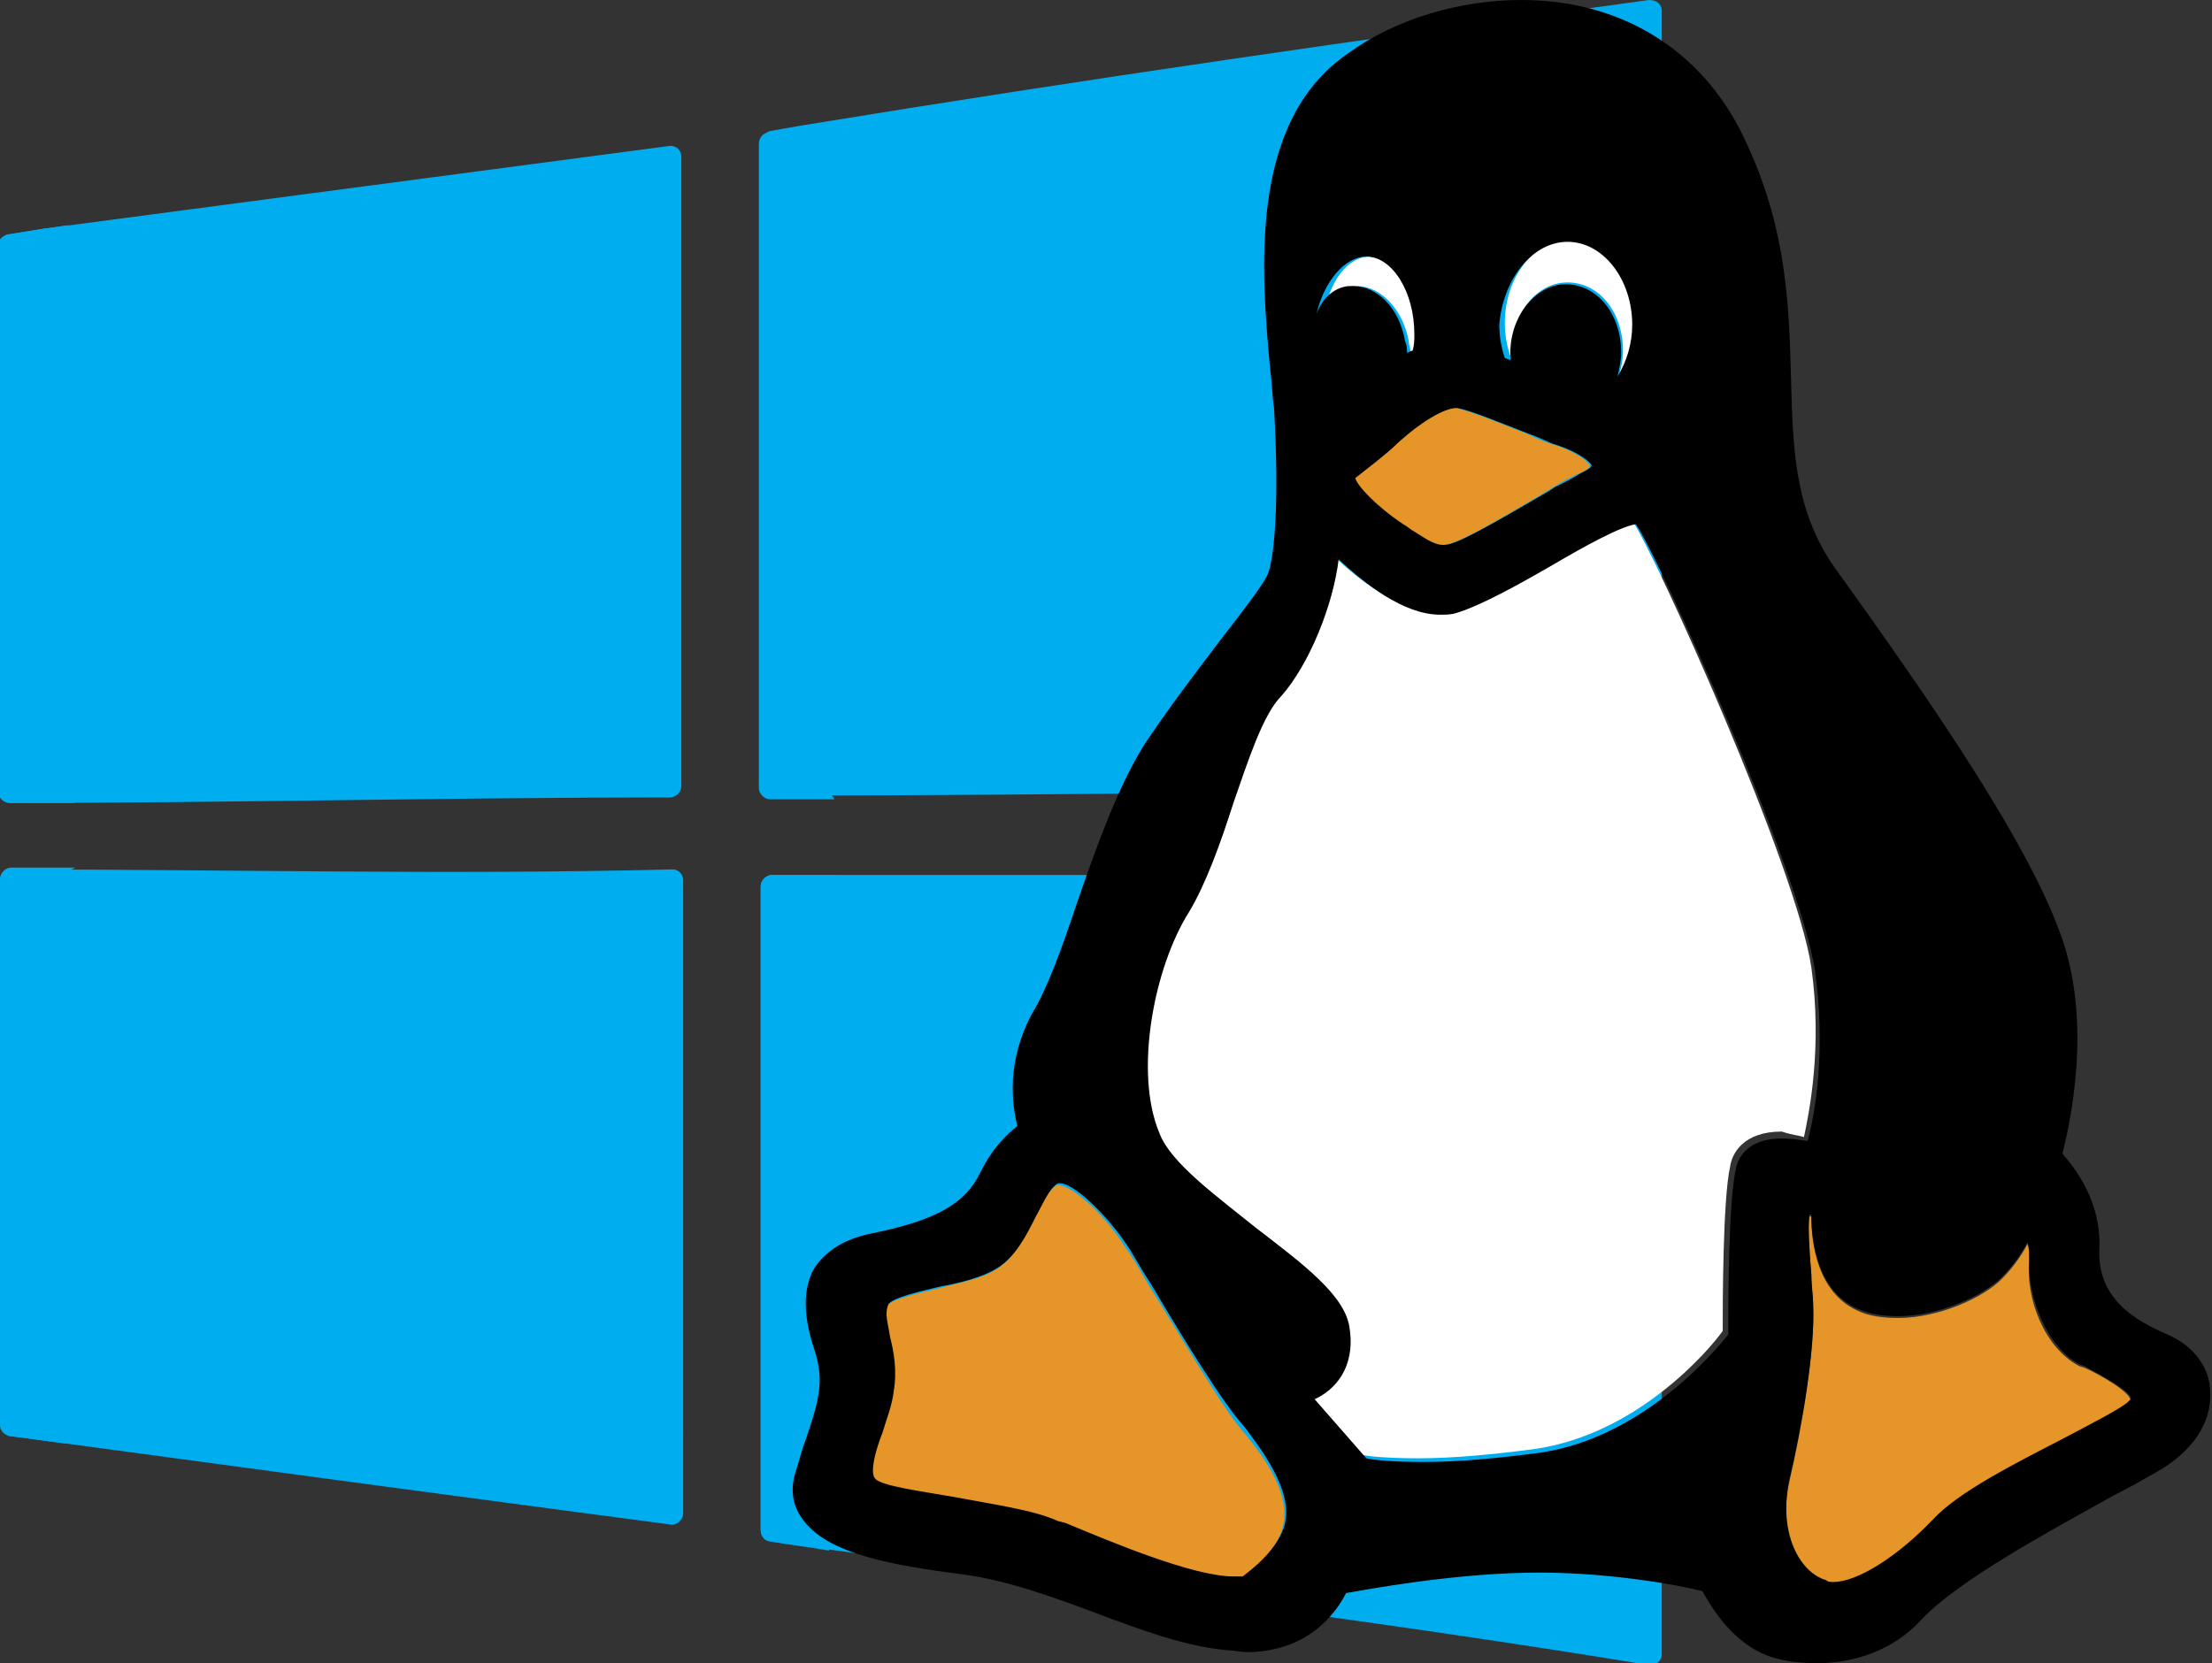 <svg version="1.1" xmlns="http://www.w3.org/2000/svg" xmlns:xlink="http://www.w3.org/1999/xlink" x="0px" y="0px" width="119.8px"
	 height="90.1px" viewBox="0 0 119.8 90.1" style="enable-background:new 0 0 119.8 90.1;" xml:space="preserve">
<rect x="0" y="0" width="119.8" height="90.1" fill="#333333" stroke="none"/>
<style type="text/css">
	.st0{fill:#00ADEF;}
	.st1{fill:#FFFFFF;}
	.st2{fill:#E69629;}
</style>
<defs>
</defs>
<g>
	<g>
		<g>
			<g>
				<path class="st0" d="M43.4,6.8c15.9-2.6,30-4.6,45.9-6.8C89.7,0,90,0.2,90,0.6l0,0v41.6c0,0.3-0.3,0.6-0.6,0.6
					c-15.8,0-31.9,0.3-47.6,0.3c-0.3,0-0.6-0.3-0.6-0.6v-32V7.7c0-0.3,0.2-0.5,0.5-0.6L43.4,6.8z"/>
				<path class="st0" d="M2.3,12.4l34-4.5c0.3,0,0.6,0.2,0.6,0.6v34.1c0,0.3-0.3,0.6-0.6,0.6c-12.1,0-24,0.3-35.8,0.3
					c-0.3,0-0.6-0.3-0.6-0.6V15v-1.7c0-0.3,0.2-0.5,0.5-0.6L2.3,12.4z"/>
				<path class="st0" d="M0.6,47.1c11.8,0,23.6,0.3,35.8,0c0.3,0,0.6,0.2,0.6,0.6V82c0,0.3-0.3,0.6-0.6,0.6
					c-12.1-1.6-24-3.2-35.8-4.8c-0.3,0-0.5-0.3-0.5-0.6V47.6C0,47.3,0.3,47.1,0.6,47.1z"/>
				<g>
					<path class="st0" d="M43.4,47.4h46c0.3,0,0.6,0.3,0.6,0.6v40.3v1.3c0,0.4-0.3,0.6-0.7,0.6c-15.8-2.6-31.9-4.5-47.6-6.7
						c-0.3,0-0.5-0.3-0.5-0.6V48c0-0.3,0.3-0.6,0.6-0.6L43.4,47.4L43.4,47.4z"/>
				</g>
			</g>
		</g>
		<g>
			<g>
				<path class="st0" d="M44.8,42.5V9.9V7c0-0.1,0.1-0.3,0.1-0.4c-0.5,0.1-1,0.2-1.6,0.3l-1.7,0.3c-0.3,0-0.5,0.3-0.5,0.6v2.9v32
					c0,0.3,0.3,0.6,0.6,0.6c1.2,0,2.4,0,3.5,0C45,43,44.8,42.8,44.8,42.5z"/>
				<path class="st0" d="M3.6,42.8V14.3v-1.7c0-0.1,0-0.3,0.1-0.4l-1.4,0.2l-1.8,0.3C0.2,12.7,0,13,0,13.3V15v27.9
					c0,0.3,0.3,0.6,0.6,0.6c1.2,0,2.3,0,3.5,0C3.8,43.4,3.6,43.1,3.6,42.8z"/>
				<path class="st0" d="M36.7,47.2c-0.1-0.1-0.2-0.1-0.3-0.1l0,0L36.7,47.2z"/>
				<path class="st0" d="M3.6,78.2V47.6c0-0.3,0.2-0.5,0.5-0.6c-1.2,0-2.4,0-3.5,0c-0.3,0-0.6,0.3-0.6,0.6v29.6
					c0,0.3,0.2,0.5,0.5,0.6C1.5,77.9,2.6,78.1,3.6,78.2C3.6,78.2,3.6,78.2,3.6,78.2z"/>
				<path class="st0" d="M44.8,83.6V48c0-0.3,0.3-0.6,0.6-0.6h-2h-1.6c-0.3,0-0.6,0.3-0.6,0.6v34.9c0,0.3,0.2,0.5,0.5,0.6
					c1.1,0.2,2.1,0.3,3.2,0.5C44.9,83.8,44.8,83.7,44.8,83.6z"/>
			</g>
		</g>
	</g>
	<g>
		<g>
			<path class="st1" d="M81.9,19.4c0-0.1,0-0.3,0-0.4c0-2,1.3-3.7,3-3.7c1.7,0,3,1.6,3,3.7c0,0.5-0.1,0.9-0.2,1.3
				c0.5-0.8,0.8-1.8,0.8-2.8c0-2.5-1.6-4.5-3.5-4.5c-1.9,0-3.5,2-3.5,4.5c0,0.6,0.1,1.2,0.3,1.8C81.8,19.4,81.8,19.4,81.9,19.4z"/>
			<path class="st1" d="M73.2,15.5c0.1,0,0.2,0,0.3,0c1.3,0,2.5,1.3,2.8,3c0,0.2,0.1,0.4,0.1,0.6c0.1,0,0.2-0.1,0.3-0.1
				c0-0.3,0.1-0.6,0.1-0.9c0-2.3-1.2-4.2-2.6-4.2c-1.2,0-2.2,1.3-2.5,3.2C71.8,16.2,72.4,15.7,73.2,15.5z"/>
			<path class="st1" d="M97.7,61.6c0.3-1.4,1-4.9,0.4-9.2c-0.8-5.4-8.4-22.3-9.7-24.2c-0.8,0.1-2.8,1.3-4.5,2.2
				C82,31.5,80,32.6,78.6,33c-0.3,0.1-0.6,0.1-0.9,0.1c-2,0-4.1-1.7-5.5-3c-0.2,2.5-1.6,5.8-3.1,7.4c-0.9,1.1-1.8,3.5-2.6,5.8
				c-0.7,2.2-1.5,4.4-2.4,5.9c-1.9,3-3,8.7-1.6,12c0.7,1.6,3.1,3.5,5.2,5.1c2.6,2,4.9,3.8,5.1,5.5c0.3,2.1-0.8,3.2-1.9,3.8l2.8,3.2
				c0.4,0.1,1.5,0.2,3.1,0.2c1.9,0,4-0.2,6.3-0.5c5.6-0.8,9.5-5.4,10.2-6.4c0-1.3,0-7.1,0.4-8.9c0.1-0.7,0.7-1.9,2.8-1.9
				C97.1,61.5,97.4,61.5,97.7,61.6z"/>
		</g>
		<g>
			<path class="st2" d="M73.3,25.9c0.1,0.4,1.1,1.5,2.6,2.5c0.2,0.1,0.4,0.3,0.6,0.4c0.8,0.6,1.2,0.8,1.8,0.7
				c0.9-0.1,4.1-2.1,5.5-2.9l0.3-0.2c0.5-0.3,0.9-0.5,1.3-0.7c0.7-0.3,0.7-0.4,0.7-0.5c-0.1-0.2-0.7-0.7-1.9-1.1
				c-0.4-0.1-0.9-0.3-1.5-0.6c-1.3-0.5-3.2-1.3-3.9-1.4c0,0-0.1,0-0.1,0c-0.6,0-1.9,0.8-3.2,2C75.1,24.6,73.8,25.5,73.3,25.9z"/>
			<path class="st2" d="M62.2,69.6c-0.5-0.9-1-1.7-1.3-2.1c-1-1.6-2.8-3.3-3.6-3.3c-0.1,0-0.1,0-0.1,0c-0.4,0.3-0.8,1-1.2,1.8
				c-0.5,1-1.1,2.2-2.1,2.8c-0.8,0.5-2,0.7-3.1,1c-0.8,0.2-2.7,0.6-2.8,1c-0.1,0.5,0,1.1,0.1,1.7c0.2,0.8,0.4,1.8,0.2,3
				c-0.1,0.8-0.4,1.5-0.6,2.2c-0.3,1-0.7,2.1-0.4,2.5c0.4,0.3,2.7,0.7,4.3,1c2.1,0.3,4.3,0.7,5.6,1.3l0.4,0.1c2.4,1,6.8,2.9,9.1,2.9
				c0.2,0,0.4,0,0.5,0c0.4-0.3,2-1.4,2.3-2.9c0.4-1.9-1.3-4-2.3-5.2C66.1,76.1,63.9,72.3,62.2,69.6z"/>
			<path class="st2" d="M112.9,74.1l-0.3-0.1c-1.9-1-2.9-3.7-2.7-5.7c0-0.4,0-0.7-0.1-0.9c-0.3,0.6-0.8,1.3-1.4,1.9
				c-1,1-3.4,2.1-5.6,2.1c-0.8,0-1.6-0.1-2.2-0.4c-2.2-1-2.5-3.7-2.5-5.1c0,0-0.1,0-0.1,0c-0.1,0.5,0,2.1,0.1,3.2
				c0,0.6,0.1,1.2,0.1,1.7c0.1,2.4-0.6,6.5-1.3,9.5c-0.6,2.9,0.5,5,2,5.4c0.1,0,0.3,0.1,0.4,0.1c1.3,0,3.5-1.4,5.4-3.4
				c1.4-1.4,4.4-3,7.1-4.4c1.5-0.8,3.1-1.6,3.5-2c0.1-0.1,0.1-0.1,0.1-0.1C115.4,75.4,113.6,74.4,112.9,74.1z"/>
		</g>
		<path d="M117.4,72.3c-2.6-1.1-3.8-2.5-3.7-4.7c0.1-2.5-1.3-4.3-2-5.1c0.4-1.6,1.6-6.9,0-11.6c-1.7-5-6.9-12.6-12.3-20.1
			c-2.2-3.1-2.3-6.4-2.4-10.3c-0.1-3.7-0.2-7.9-2.3-12.5c-2.2-5.1-6.7-8-12.3-8c-3.3,0-6.8,1-9.4,2.9c-5.4,3.7-4.7,11.8-4.2,17.2
			c0.1,0.7,0.1,1.4,0.2,2c0.3,5.3,0,8-0.3,8.9c-0.2,0.6-1.4,2.1-2.7,3.8c-1.3,1.7-2.8,3.7-4,5.5c-1.4,2.2-2.6,5.5-3.7,8.7
			c-0.8,2.4-1.6,4.6-2.4,5.9c-1.4,2.6-1.1,4.9-0.8,6.1c-0.5,0.4-1.3,1.1-2,2.5c-0.8,1.7-2.4,2.6-5.8,3.3c-1.6,0.3-2.6,1-3.2,1.9
			c-0.8,1.4-0.4,3.2,0,4.4c0.6,1.8,0.2,2.9-0.5,5c-0.2,0.5-0.3,1-0.5,1.6c-0.3,0.9-0.2,1.8,0.3,2.5c1.3,2,5,2.6,8.8,3.1
			c2.3,0.3,4.8,1.2,7.2,2.1c2.4,0.9,4.8,1.8,7.1,2c0.3,0,0.7,0.1,1,0.1c3.4,0,4.9-2.2,5.4-3.2c1.2-0.2,5.4-1,9.7-1.1
			c4.3-0.1,8.5,0.7,9.6,1c0.4,0.7,1.3,2.3,2.9,3.2c0.9,0.5,2,0.7,3.3,0.7c0,0,0,0,0,0c1.3,0,3.8-0.3,5.7-2.4c2-2.1,6.8-4.7,10.4-6.7
			c0.8-0.4,1.5-0.8,2.2-1.2c2-1.1,3.1-2.7,3-4.4C119.7,74.1,118.8,72.9,117.4,72.3z M84.9,13.1c1.9,0,3.5,2,3.5,4.5
			c0,1-0.3,2-0.8,2.8c0.1-0.4,0.2-0.9,0.2-1.3c0-2.1-1.3-3.7-3-3.7c-1.6,0-3,1.7-3,3.7c0,0.1,0,0.3,0,0.4c-0.1,0-0.2-0.1-0.3-0.1
			c-0.2-0.6-0.3-1.2-0.3-1.8C81.4,15.1,83,13.1,84.9,13.1z M78.9,22.1c0.7,0.1,2.6,0.9,3.9,1.4c0.6,0.2,1.1,0.5,1.5,0.6
			c1.2,0.4,1.8,0.9,1.9,1.1c0,0.1-0.1,0.2-0.7,0.5c-0.3,0.2-0.7,0.4-1.3,0.7l-0.3,0.2c-1.4,0.8-4.7,2.8-5.5,2.9
			c-0.6,0.1-1-0.2-1.8-0.7c-0.2-0.1-0.4-0.3-0.6-0.4c-1.5-1-2.5-2.1-2.6-2.5c0.5-0.4,1.7-1.3,2.3-1.9C76.9,22.9,78.2,22.1,78.9,22.1
			C78.9,22.1,78.9,22.1,78.9,22.1z M74,13.9c1.4,0,2.6,1.9,2.6,4.2c0,0.3,0,0.6-0.1,0.9c-0.1,0-0.2,0.1-0.3,0.1c0-0.2,0-0.4-0.1-0.6
			c-0.3-1.8-1.5-3-2.8-3c-0.1,0-0.2,0-0.3,0c-0.8,0.1-1.4,0.7-1.7,1.5C71.7,15.3,72.8,13.9,74,13.9z M69.6,82.5
			c-0.3,1.4-1.9,2.6-2.3,2.9c-0.1,0-0.3,0-0.5,0c-2.2,0-6.7-1.9-9.1-2.9l-0.4-0.1c-1.3-0.6-3.5-0.9-5.6-1.3c-1.7-0.3-4-0.6-4.3-1
			c-0.3-0.3,0-1.5,0.4-2.5c0.2-0.7,0.5-1.4,0.6-2.2c0.2-1.2,0-2.2-0.2-3c-0.1-0.7-0.3-1.2-0.1-1.7c0.1-0.4,2-0.8,2.8-1
			c1.1-0.2,2.3-0.5,3.1-1c1-0.6,1.6-1.8,2.1-2.8c0.4-0.7,0.7-1.5,1.2-1.8c0,0,0.1,0,0.1,0c0.8,0,2.6,1.8,3.6,3.3
			c0.3,0.4,0.7,1.2,1.3,2.1c1.6,2.7,3.9,6.5,5.1,7.8C68.3,78.5,70,80.7,69.6,82.5z M94,63.4c-0.4,1.8-0.4,7.6-0.4,8.9
			c-0.8,1-4.7,5.6-10.2,6.4c-2.3,0.3-4.4,0.5-6.3,0.5c-1.6,0-2.7-0.1-3.1-0.2l-2.8-3.2c1.1-0.5,2.2-1.7,1.9-3.8
			c-0.2-1.8-2.5-3.5-5.1-5.5c-2.1-1.7-4.6-3.5-5.2-5.1c-1.4-3.3-0.3-9,1.6-12c0.9-1.5,1.7-3.7,2.4-5.9c0.8-2.3,1.6-4.8,2.6-5.8
			c1.5-1.7,2.8-4.9,3.1-7.4c1.4,1.3,3.5,3,5.5,3c0.3,0,0.6,0,0.9-0.1c1.3-0.4,3.3-1.5,5.2-2.6c1.7-1,3.7-2.1,4.5-2.2
			c1.3,1.9,8.9,18.8,9.7,24.2c0.6,4.3,0,7.8-0.4,9.2c-0.3,0-0.6-0.1-0.9-0.1C94.7,61.5,94.1,62.7,94,63.4z M115.3,75.9
			c-0.4,0.4-2,1.2-3.5,2c-2.7,1.4-5.7,2.9-7.1,4.4c-1.9,2-4.1,3.4-5.4,3.4c-0.2,0-0.3,0-0.4-0.1c-1.4-0.4-2.6-2.5-2-5.4
			c0.7-3,1.4-7.1,1.3-9.5c0-0.5-0.1-1.1-0.1-1.7c-0.1-1.1-0.2-2.7-0.1-3.2c0,0,0.1,0,0.1,0c0,1.4,0.3,4.1,2.5,5.1
			c0.7,0.3,1.4,0.4,2.2,0.4c2.2,0,4.6-1.1,5.6-2.1c0.6-0.6,1.1-1.3,1.4-1.9c0.1,0.2,0.1,0.5,0.1,0.9c-0.1,2,0.9,4.7,2.7,5.7l0.3,0.1
			c0.7,0.4,2.4,1.3,2.5,1.7C115.4,75.8,115.4,75.8,115.3,75.9z"/>
	</g>
</g>
</svg>
